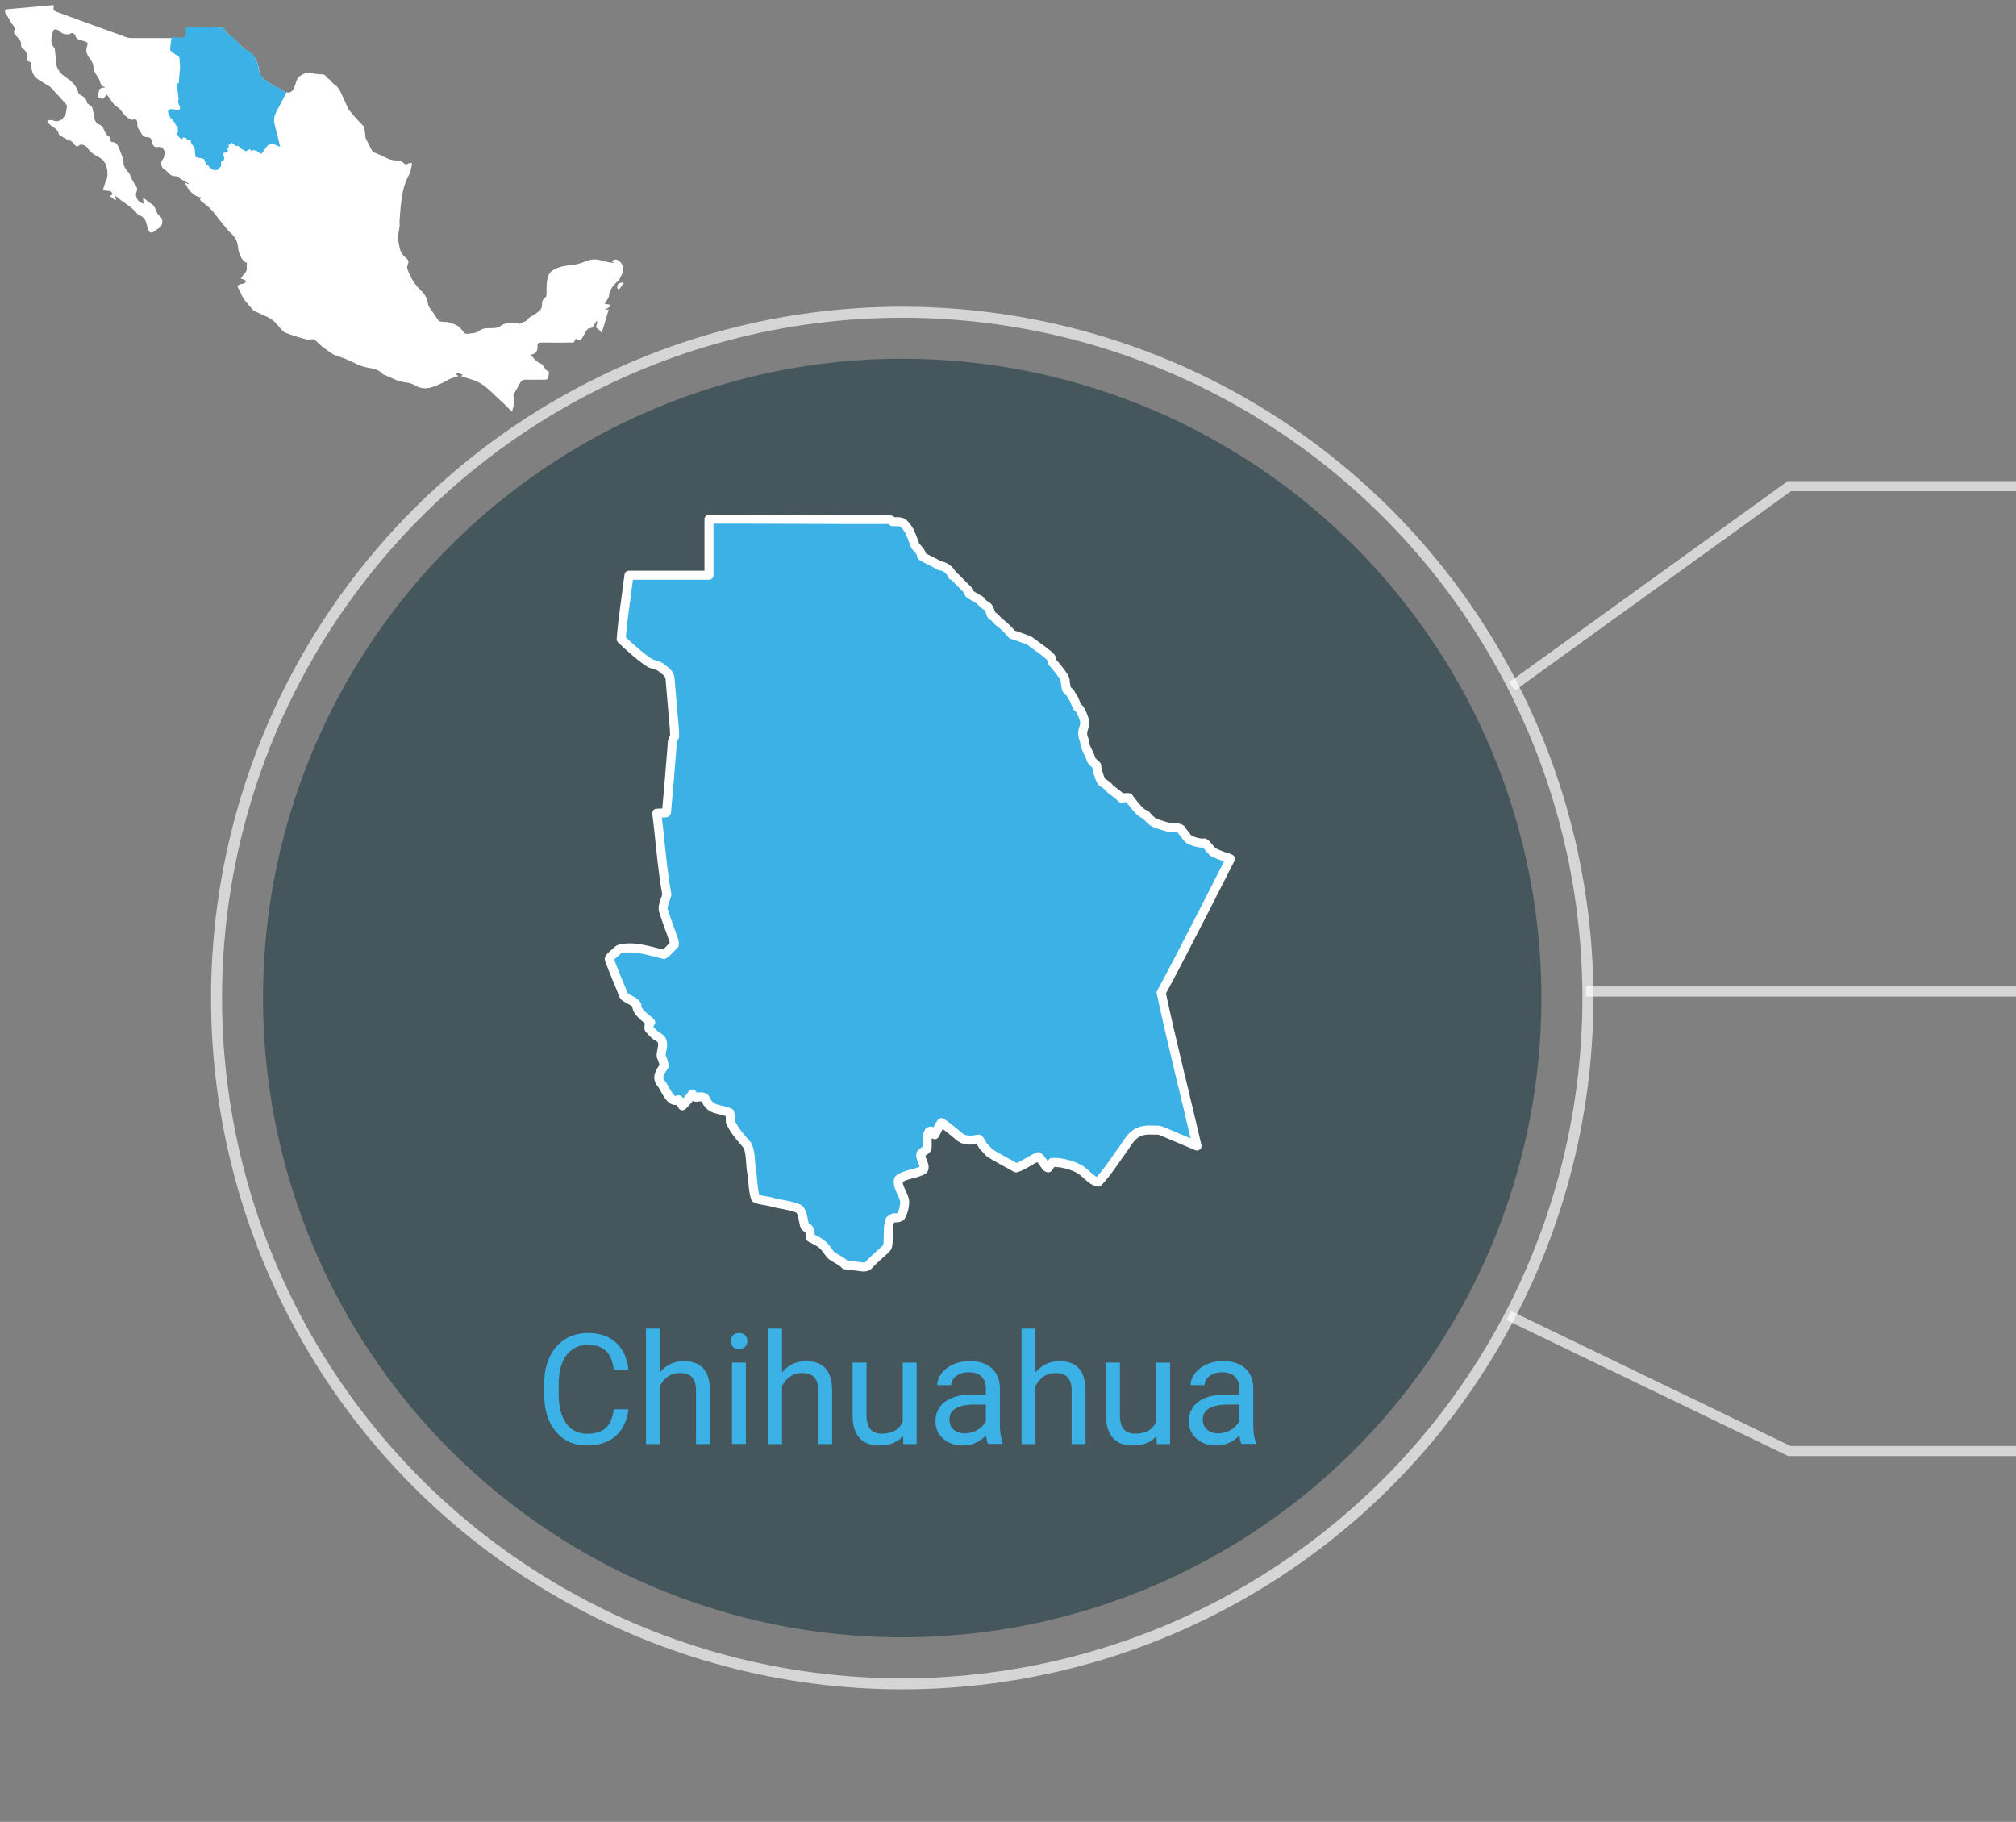 <?xml version="1.0" encoding="UTF-8"?><svg id="estados" xmlns="http://www.w3.org/2000/svg" viewBox="0 0 306.04 276.52"><rect x="0" y="0" width="306.04" height="276.52" fill="#808080" stroke="none"/><defs><style>.cls-1,.cls-2{fill:#3bb1e6;}.cls-3{fill:#fff;}.cls-4{stroke-width:1.53px;}.cls-4,.cls-2,.cls-5{stroke:#fff;}.cls-4,.cls-5{fill:none;opacity:.67;stroke-miterlimit:10;}.cls-6{fill:#0a2f3a;opacity:.5;}.cls-2{stroke-linecap:round;stroke-linejoin:round;stroke-width:1.37px;}.cls-5{stroke-width:1.67px;}</style></defs><g id="chih-icono"><circle class="cls-6" cx="136.96" cy="151.48" r="97.03"/><circle class="cls-5" cx="136.96" cy="151.48" r="104.09"/><polyline class="cls-4" points="229.53 104.17 271.63 73.79 306.09 73.79"/><polyline class="cls-4" points="229.02 199.66 271.63 220.23 306.09 220.23"/><polyline class="cls-4" points="240.77 150.49 271.63 150.49 306.09 150.49"/><g><path class="cls-1" d="M95.4,213.89c-.21,1.76-.85,3.11-1.95,4.07-1.09,.95-2.54,1.43-4.35,1.43-1.96,0-3.54-.7-4.72-2.11-1.18-1.41-1.77-3.29-1.77-5.65v-1.6c0-1.54,.28-2.9,.83-4.07,.55-1.17,1.33-2.07,2.34-2.7s2.18-.94,3.51-.94c1.76,0,3.18,.49,4.24,1.48,1.07,.99,1.69,2.35,1.86,4.09h-2.2c-.19-1.33-.6-2.29-1.24-2.88-.64-.6-1.52-.89-2.66-.89-1.4,0-2.5,.52-3.29,1.55-.8,1.04-1.19,2.51-1.19,4.42v1.61c0,1.8,.38,3.24,1.13,4.31s1.81,1.6,3.16,1.6c1.22,0,2.15-.28,2.8-.83s1.08-1.51,1.3-2.88h2.2Z"/><path class="cls-1" d="M100.17,208.31c.94-1.15,2.15-1.72,3.65-1.72,2.61,0,3.93,1.47,3.95,4.42v8.16h-2.11v-8.17c0-.89-.21-1.55-.61-1.97-.4-.43-1.02-.64-1.87-.64-.68,0-1.29,.18-1.8,.55-.52,.37-.92,.84-1.21,1.44v8.8h-2.11v-17.53h2.11v6.68Z"/><path class="cls-1" d="M110.95,203.54c0-.34,.1-.63,.31-.87,.21-.24,.52-.35,.93-.35s.72,.12,.94,.35c.21,.24,.32,.53,.32,.87s-.11,.63-.32,.86c-.21,.23-.52,.34-.94,.34s-.72-.11-.93-.34c-.21-.23-.31-.51-.31-.86Zm2.28,15.62h-2.11v-12.35h2.11v12.35Z"/><path class="cls-1" d="M118.72,208.31c.94-1.15,2.15-1.72,3.65-1.72,2.61,0,3.93,1.47,3.95,4.42v8.16h-2.11v-8.17c0-.89-.21-1.55-.61-1.97-.4-.43-1.02-.64-1.87-.64-.68,0-1.29,.18-1.8,.55-.52,.37-.92,.84-1.21,1.44v8.8h-2.11v-17.53h2.11v6.68Z"/><path class="cls-1" d="M137.1,217.94c-.82,.97-2.03,1.45-3.62,1.45-1.32,0-2.32-.38-3.01-1.15-.69-.76-1.04-1.9-1.04-3.4v-8.03h2.11v7.98c0,1.87,.76,2.81,2.28,2.81,1.61,0,2.69-.6,3.22-1.8v-8.98h2.11v12.35h-2.01l-.05-1.22Z"/><path class="cls-1" d="M149.99,219.16c-.12-.24-.22-.68-.3-1.3-.98,1.02-2.15,1.53-3.51,1.53-1.22,0-2.22-.34-3-1.03-.78-.69-1.17-1.56-1.17-2.62,0-1.29,.49-2.28,1.47-3s2.35-1.07,4.13-1.07h2.05v-.97c0-.74-.22-1.33-.66-1.76-.44-.44-1.09-.66-1.95-.66-.75,0-1.38,.19-1.89,.57-.51,.38-.76,.84-.76,1.38h-2.12c0-.62,.22-1.21,.66-1.79,.44-.57,1.03-1.03,1.78-1.36s1.57-.5,2.47-.5c1.42,0,2.54,.36,3.34,1.07,.81,.71,1.22,1.69,1.26,2.94v5.68c0,1.13,.14,2.04,.43,2.7v.18h-2.21Zm-3.5-1.61c.66,0,1.29-.17,1.88-.51,.59-.34,1.02-.79,1.29-1.33v-2.53h-1.65c-2.59,0-3.88,.76-3.88,2.27,0,.66,.22,1.18,.66,1.55,.44,.37,1.01,.56,1.7,.56Z"/><path class="cls-1" d="M157.19,208.31c.94-1.15,2.15-1.72,3.65-1.72,2.61,0,3.93,1.47,3.95,4.42v8.16h-2.11v-8.17c0-.89-.21-1.55-.61-1.97-.4-.43-1.02-.64-1.87-.64-.68,0-1.29,.18-1.8,.55-.52,.37-.92,.84-1.21,1.44v8.8h-2.11v-17.53h2.11v6.68Z"/><path class="cls-1" d="M175.57,217.94c-.82,.97-2.03,1.45-3.62,1.45-1.32,0-2.32-.38-3.01-1.15-.69-.76-1.04-1.9-1.04-3.4v-8.03h2.11v7.98c0,1.87,.76,2.81,2.28,2.81,1.61,0,2.69-.6,3.22-1.8v-8.98h2.11v12.35h-2.01l-.05-1.22Z"/><path class="cls-1" d="M188.45,219.16c-.12-.24-.22-.68-.3-1.3-.98,1.02-2.15,1.53-3.51,1.53-1.22,0-2.22-.34-3-1.03-.78-.69-1.17-1.56-1.17-2.62,0-1.29,.49-2.28,1.47-3s2.35-1.07,4.13-1.07h2.05v-.97c0-.74-.22-1.33-.66-1.76-.44-.44-1.09-.66-1.95-.66-.75,0-1.38,.19-1.89,.57-.51,.38-.76,.84-.76,1.38h-2.12c0-.62,.22-1.21,.66-1.79,.44-.57,1.03-1.03,1.78-1.36s1.57-.5,2.47-.5c1.42,0,2.54,.36,3.34,1.07,.81,.71,1.22,1.69,1.26,2.94v5.68c0,1.13,.14,2.04,.43,2.7v.18h-2.21Zm-3.5-1.61c.66,0,1.29-.17,1.88-.51,.59-.34,1.02-.79,1.29-1.33v-2.53h-1.65c-2.59,0-3.88,.76-3.88,2.27,0,.66,.22,1.18,.66,1.55,.44,.37,1.01,.56,1.7,.56Z"/></g><path id="CHIH" class="cls-2" d="M176.28,150.72c1.59,7.46,3.72,15.78,5.43,23.22-1.48-.6-4.01-1.72-5.48-2.31-.33-.14-.82-.1-1.18-.1-2.28-.15-3.16,.66-4.3,2.51-1.25,1.68-2.59,3.88-4.05,5.38-1.06-.2-1.82-1.36-2.72-1.9-1.11-.68-2.96-1.16-4.25-1.08-.24,.19-.4,.6-.61,.82l-.31-.15c-.27-.46-.78-1.19-1.18-1.54-1.08,.4-2.28,1.39-3.38,1.69-1.02-.6-3.06-1.63-4.05-2.31-.29-.27-.63-.7-.92-.97-.23-.31-.4-.83-.72-1.08-.9,.16-1.98,.31-2.77-.26-.9-.76-1.9-1.6-2.87-2.25-.42,.51-.69,1.27-1.02,1.84-.16-.21-.34-.52-.61-.56l-.26,.1c-.46,.72-.18,1.75-.31,2.56-.22,.3-.69,.51-.92,.82-.18,.75,.75,1.62,.41,2.36-1.02,.69-2.85,.68-3.79,1.49-.33,1.2,.89,2.29,.92,3.48-.02,.7-.22,1.49-.56,2.1-.27,.32-.75,.25-1.13,.26l-.51,.31c-.45,.99-.21,2.72-.36,3.79,0,.28-.21,.54-.41,.72-.8,.72-1.89,1.66-2.61,2.46-.39,.29-.94,.16-1.38,.1-.18-.03-1.88-.24-2.1-.26-.6-.68-1.63-.96-2.25-1.59-.36-.48-.74-1.12-1.23-1.49-.49-.44-1.2-.73-1.74-1.02-.13-.54,.02-1.49-.72-1.59l-.15-.15c-.28-.81-.25-1.8-.77-2.51-.47-.54-3.48-.9-4.15-1.13-.75-.26-1.86-.26-2.56-.61-.42-1.07-.39-2.9-.62-4.05-.2-1.23-.09-2.79-.61-3.95-.94-1.11-2.04-2.27-2.61-3.64,.01-.27,.02-1.08-.1-1.33-1.59-.7-2.9-.23-3.74-2.2-.38-.33-.93-.23-1.38-.15l-.36-.15-.2-.36c-.41,.61-.95,1.29-1.49,1.79-.2-.29-.29-.75-.62-.92-1.19,.71-1.97-1.68-2.56-2.41-.87-.95-.17-1.86,.41-2.72-.04-.5-.29-1.03-.46-1.49-.04-.77,.44-1.61,.1-2.36-.13-.33-.57-.56-.87-.72-.35-.28-.79-.73-1.08-1.08-.02-.33,0-.73,.26-.97-.63-.58-2.24-1.58-2.1-2.61-.34-.6-1.47-.91-1.95-1.38-.68-1.65-1.62-3.9-2.25-5.59,.12-.34,.5-.65,.77-.87,.27-.19,.54-.59,.87-.67,2.14-.54,4.59,.33,6.66,.82,.52-.28,1.15-1.1,1.59-1.49,.06-.53-.28-1.09-.41-1.59-.42-1.1-.93-2.57-1.28-3.69-.09-.77,.38-1.59,.56-2.31-.7-3.65-1.05-8.61-1.54-12.35,.19,0,1.22-.06,1.38-.05l.1-.1c.29-3.32,.62-7.03,.87-10.35-.06-.36,.21-.86,.36-1.18,.03-.9-.14-2.17-.21-3.07-.14-1.63-.31-3.8-.46-5.43,0-.49-.21-1.03-.62-1.33-.21-.15-.63-.5-.82-.67-.44-.26-1.06-.39-1.54-.56-1.21-.69-3.45-2.71-4.46-3.69,.23-3.13,.81-6.54,1.18-9.69h12.15v-8.51c6.58-.02,13.47,.03,20.04,.05,1.37,0,4.48,0,5.84,0,.33,.05,1.8-.19,1.95,.31,.47,.09,1.15-.08,1.59,.21,1.07,.81,1.42,2.31,1.9,3.48,.24,.29,.91,.93,.92,1.33-.06,.31,.54,.48,.72,.61,0,0,1.5,.72,2.05,1.08,.83,.05,1.67,.71,1.95,1.49,.13,.05,.38,.19,.46,.31,0,0,1.49,1.53,1.84,1.84,.03,.17,.15,.48,.26,.62,.29,.2,1.35,.83,1.64,.97,.21,.34,.62,.7,.97,.87,.52,.28,.52,1.06,.82,1.49,.32,.06,.79,.63,.97,.87,.64,.43,1.65,1.39,2.1,2,.41,.04,2.37,.84,2.46,.82,.12,.04,1.28,.92,1.28,.92,0,0,1.89,1.3,2.2,1.79,.08,.24,.09,.57,.26,.77,.17,.08,1.55,1.88,1.64,2.1,.05,.03,.28,.55,.2,.67,.02,.22,.19,1.03,.2,1.18,.13,.22,.39,.39,.56,.56,.08,.16,.42,.78,.51,.82,.19,.41,.4,.99,.61,1.38,.48,.13,1.12,1.99,1.13,2.41-.1,.61-.47,1.32-.31,1.95,.03,.1,.35,1.1,.31,1.18-.12,.29,.83,1.79,.92,2.36,.14,.37,.62,.67,.87,.97-.02,.57,.55,2.29,.82,2.51,.26,.19,.95,.56,1.08,.87,.05,.13,1.68,1.24,1.84,1.54,0,0,.92-.13,1.13-.05,.14,.27,1.33,1.74,1.69,2.05,.18,.21,.66,.47,.92,.56,.28,.36,.94,1.08,1.38,1.23,.59,.22,1.89,.65,2.51,.72,.36,.05,1.4-.11,1.54,.41,0,0,.85,1.17,1.08,1.33,.51,.32,1.75,.69,2.36,.56,.18,.07,1.21,1.31,1.28,1.38,.24,.12,1.99,.89,2.05,.77l.61,.26s-6.91,13.71-10.51,20.35Z"/><g><g><path class="cls-3" d="M94.07,42.29c.23-.43,.53-.9,.53-1.36,0-.45-.13-.96-.61-1.31-.43-.31-.75-.37-1.12,.1,.1,.03,.19,.06,.29,.09,0,.04-.02,.08-.02,.11-.55-.11-1.12-.15-1.65-.33-.89-.32-1.78-.27-2.58,.07-.81,.34-1.62,.54-2.47,.61-.95,.09-1.84,.3-2.64,.83-.21,.14-.4,.39-.5,.63-.4,.91-.32,1.89-.33,2.86,0,.2-.06,.48-.2,.57-.39,.26-.52,.65-.49,1.05,.04,.7-.43,1.02-.89,1.36-.32,.24-.7,.41-1.03,.64-.18,.13-.31,.32-.46,.48h0s0,0,0,0c-.34,.16-.68,.31-1.01,.47,0,0,0,0-.01,0,0,0,0,0,0,0-.73-.39-2.31-.19-2.94,.35-.13,.11-.32,.16-.5,.21-.88,.25-1.86-.18-2.72,.52-.42,.34-1.14,.33-1.73,.43-.16,.03-.43-.04-.52-.16-.38-.47-.67-.95-1.32-1.22-.49-.2-.93-.43-1.48-.42-.38,0-.76-.07-1.03-.1-.28-.42-.52-.79-.76-1.15-.35-.52-.85-.94-.93-1.61-.1-.86-.61-1.52-1.19-2.07-.91-.88-1.49-1.93-1.91-3.09-.07-.18-.04-.44,.03-.63,.17-.4,.19-.71-.2-1.02-.6-.48-.98-1.11-1.07-1.9-.04-.32-.17-.63-.21-.96-.03-.23,.02-.47,.05-.7,.07-.45,.16-.9,.22-1.35,.03-.23-.04-.47-.02-.7,.08-1.06,.14-2.12,.28-3.16,.18-1.28,.42-2.54,1.07-3.7,.27-.47,.36-1.05,.51-1.59,.04-.13-.02-.29-.03-.43-.17,.03-.38,.02-.51,.11-.26,.19-.49,.14-.67-.05-.34-.38-.78-.38-1.24-.42-.38-.03-.77-.1-1.12-.25-.65-.26-1.25-.62-1.9-.86-.29-.11-.51-.22-.64-.51-.28-.59-.6-1.15-.88-1.73-.05-.1-.03-.24-.05-.36-.05-.42-.08-.85-.18-1.27-.04-.17-.21-.33-.34-.47-.3-.32-.61-.62-.9-.94-.31-.34-.6-.7-.89-1.05-.1-.12-.22-.23-.28-.36-.25-.53-.46-1.09-.72-1.61-.39-.78-.62-1.66-1.45-2.16-.31-.19-.5-.6-.81-.79-.34-.21-.45-.69-.98-.69-.73-.01-1.46-.16-2.2-.25-.1-.01-.21,0-.3,.04-.22,.09-.44,.18-.64,.3-.21,.13-.46,.27-.57,.48-.21,.38-.35,.8-.47,1.21-.28,.99-1.01,1.24-1.83,.66-.4-.28-.87-.45-1.3-.69-.27-.15-.52-.32-.78-.49-.15-.1-.28-.25-.44-.33-.75-.36-1.03-1.07-1.1-1.78-.08-.84-.48-1.5-.93-2.12-.27-.38-.82-.54-1.19-.86-.49-.42-.93-.91-1.41-1.35-.25-.23-.53-.43-.78-.65-.23-.21-.53-.4-.66-.67-.22-.47-.54-.64-1.03-.63-1.34,0-2.68,0-4.02,0-1.15,0-1-.11-.99,1,0,.47-.14,.62-.61,.62-2.54-.02-5.08,0-7.63-.01-.28,0-.57-.03-.83-.12-3.48-1.25-6.95-2.52-10.42-3.79-.74-.27-.74-.28-.59-1.06-.18,0-.34-.01-.5,0-2.16,.19-4.31,.38-6.47,.58-.52,.05-.59,.19-.36,.68,.08,.17,.21,.31,.3,.46,.1,.17,.2,.34,.3,.51,.11,.19,.19,.42,.34,.58,.28,.31,.51,.6,.35,1.06-.1,.31,.06,.54,.29,.77,.4,.42,.87,.82,.75,1.52-.02,.09,.1,.24,.19,.32,.45,.4,.89,.78,.68,1.5-.04,.15,.13,.53,.22,.53,.46,.03,.51,.33,.49,.65-.04,.63,.18,1.23,.52,1.65,.42,.5,1.09,.79,1.65,1.16,.24,.16,.54,.26,.73,.46,.82,.86,1.61,1.74,2.39,2.63,.08,.09,.11,.27,.08,.39-.14,.53-.03,1.15-.53,1.56-.07,.05-.06,.2-.08,.3-.1,.02-.22,.02-.3,.07-.35,.26-.72,.24-1.11,.12-.16-.05-.33-.1-.5-.09-.16,0-.31,.09-.47,.13,.1,.16,.18,.35,.31,.47,.51,.5,1.33,.7,1.46,1.56,0,.06,.1,.12,.16,.16,.45,.25,.88,.58,1.36,.72,.37,.11,.57,.3,.78,.59,.19,.27,.41,.55,.82,.19,.28-.25,1,.05,1.2,.38,.11,.19,.28,.35,.43,.52,.59,.7,1.61,.82,2.16,1.64,.41,.62,.65,1.97,.33,2.66-.23,.49-.36,1.02-.56,1.61,.27,.04,.49,.1,.71,.1,.4,.01,.7,.12,.75,.57-.12,.07-.23,.14-.39,.23,.3,.24,.56,.44,.81,.64,.04-.03,.08-.06,.12-.09-.05-.17-.11-.35-.18-.58,.12,.06,.21,.08,.27,.13,1.03,.91,2.32,1.51,3.18,2.64,.08,.1,.23,.17,.36,.22,.63,.23,.88,.75,1.03,1.35,.07,.27,.12,.55,.22,.81,.2,.49,.53,.55,.94,.23,.25-.19,.51-.36,.76-.53,.63-.43,.6-1.45-.03-1.86-.16-.1-.27-.31-.36-.49-.16-.31-.23-.67-.43-.94-.18-.24-.48-.38-.73-.57-.27-.21-.53-.43-.8-.64-.04,.02-.08,.05-.12,.07,.03,.26,.06,.53,.09,.79,0,0,0,0,0,.01,0,0,0,0,0,0-.15-.07-.3-.15-.45-.21-.51-.22-.88-1.05-.66-1.56,.2-.46,.1-.82-.21-1.2-.23-.28-.39-.62-.56-.95-.14-.27-.19-.6-.39-.82-.44-.5-.85-.97-.79-1.69,.01-.13-.02-.28-.07-.41-.19-.52-.39-1.04-.59-1.57-.2-.53-.47-.98-1.14-.99-.09,0-.25-.24-.24-.35,.06-.34-.09-.48-.37-.6-.12-.05-.18-.23-.27-.35-.35-.42-.31-1.11-.95-1.31-.53-.17-.72-.58-.8-1.09-.08-.52-.18-1.04-.32-1.55-.04-.14-.24-.22-.37-.34-.15-.13-.4-.24-.42-.39-.12-.74-.73-.98-1.26-1.32-.19-.67-.47-1.24-1-1.77-.62-.6-1.46-.93-1.95-1.67-.27-.4-.47-.77-.48-1.27-.02-.69-.13-1.38-.2-2.07,0-.09-.05-.19-.11-.25-.68-.73-.37-1.56-.2-2.34,.11-.49,.47-.54,.88-.24,.25,.18,.49,.41,.77,.51,.25,.09,.55,.08,.83,.06,.15-.01,.31-.22,.43-.19,.18,.04,.44,.18,.48,.32,.18,.68,.72,.73,1.28,.88,.68,.18,.71,.33,.52,.89-.23,.68,.01,1.23,.42,1.77,.26,.35,.55,.79,.55,1.19,0,.85,.58,1.37,.91,2.03,.1,.2,.12,.43,.21,.63,.06,.13,.16,.26,.27,.35,.08,.07,.2,.08,.3,.12,.03,.04,.05,.09,.08,.13-1.18-.13-.84,.8-1.13,1.38,.29,.11,.57,.33,.79,.28,.22-.06,.37-.38,.6-.65,.18,.24,.36,.49,.56,.74,.29,.38,.52,.87,.91,1.08,.48,.26,.72,.64,1.01,1.04,.2,.28,.48,.51,.77,.72,.19,.14,.43,.19,.65,.28,.18-.07,.42-.14,.55-.05,.13,.08,.18,.33,.21,.51,.03,.21-.06,.46,.02,.64,.13,.32,.39,.58,.54,.89,.18,.37,.47,.63,.86,.63,.63-.01,.75,.35,.84,.85,.09,.51,.39,.74,.91,.65,.51-.1,.76,.23,.9,.55,.12,.26,.03,.64-.03,.95-.04,.2-.21,.38-.32,.57-.2,.35-.09,.98,.21,1.21,.2,.16,.43,.28,.6,.47,.35,.4,.72,.74,1.31,.67,.07,0,.14,.05,.21,.09,.25,.15,.5,.32,.75,.47,.33,.19,.66,.37,.99,.56-.02,.04-.05,.08-.07,.12-.16-.1-.31-.19-.51-.31,.35,1.03,1.37,2.23,2.46,2.29-.36,.38-.03,.53,.2,.71,.21,.17,.42,.32,.62,.49,.33,.3,.68,.59,.97,.93,.34,.39,.64,.83,.96,1.25,.09,.12,.2,.24,.3,.35,.5,.59,.94,1.24,1.51,1.75,.69,.61,.99,1.32,1.06,2.2,.03,.33,.12,.67,.25,.97,.25,.55,.49,1.13,1.1,1.28-.02,.28-.07,.48-.04,.68,.05,.39-.05,.68-.34,.96-.21,.2-.35,.47-.57,.77,.24,.06,.37,.07,.47,.13,.13,.07,.24,.18,.36,.28-.1,.1-.18,.24-.3,.3-.17,.07-.36,.07-.55,.12-.48,.12-.56,.37-.27,.77,.09,.12,.15,.27,.22,.4,.15,.32,.25,.67,.45,.95,.31,.46,.68,.88,1.04,1.3,.21,.24,.41,.53,.67,.67,.95,.49,2,.8,2.86,1.47,.46,.36,.8,.88,1.21,1.31,.18,.19,.38,.41,.62,.51,.56,.23,1.14,.41,1.72,.59,.58,.18,1.17,.34,1.75,.5,.08,.02,.2,.03,.27,0,.48-.28,.78,.02,1.09,.32,.25,.24,.5,.5,.78,.71,.48,.36,.97,.7,1.46,1.04,.14,.1,.29,.18,.45,.24,.57,.21,1.15,.39,1.72,.62,.56,.23,1.09,.52,1.64,.76,.33,.15,.67,.28,1.02,.38,.98,.28,2.08,.21,2.84,1.08,.1,.12,.3,.15,.46,.22,.56,.25,1.12,.51,1.69,.75,.25,.1,.52,.16,.78,.23,.6,.16,1.25,.1,1.83,.47,.77,.49,1.66,.65,2.55,.41,.62-.17,1.22-.46,1.82-.72,.37-.17,.72-.4,1.08-.58,.23-.11,.49-.18,.74-.26,.16-.05,.32-.1,.57-.18-.19-.13-.28-.2-.4-.28,.13-.1,.24-.18,.27-.2,.32,.1,.56,.18,.78,.25-.05,.05-.14,.15-.22,.24,.65,.21,1.27,.42,1.9,.62,1.64,.53,2.69,1.86,3.91,2.94,.65,.57,1.24,1.2,1.86,1.8,.03-.02,.08-.03,.08-.05,.08-.69,.57-1.32,.2-2.07-.07-.14-.03-.4,.06-.56,.3-.57,.65-1.1,.94-1.67,.18-.35,.41-.49,.81-.48,1,.02,2,.02,2.99,0,.16,0,.41-.11,.44-.23,.09-.31,.09-.65,.13-.97,0-.01-.05-.04-.07-.05-.42-.14-.6-.48-.8-.84-.08-.15-.25-.3-.41-.36-.66-.28-1.07-.81-1.53-1.34q1.06-.08,1.07-1.14s0-.06,0-.09c-.07-.48,.15-.61,.61-.61,1.5,.02,2.99,.01,4.49,0,.22,0,.47,.06,.54-.29,.06-.31,.29-.31,.49-.15,.25,.19,.44,.12,.57-.12,.23-.39,.45-.79,.67-1.19-.12,.15-.25,.29-.36,.44,.11-.15,.24-.29,.36-.44,0,0,0,0,0,0,0,0,.01-.01,.01-.02h0s0,0,0,0c.14-.14,.3-.41,.43-.4,.47,.02,.66-.25,.83-.6,.08-.17,.2-.32,.31-.48,.04,.02,.08,.03,.12,.05-.03,.17-.04,.35-.1,.51-.11,.27-.1,.47,.18,.62,.12,.07,.23,.17,.33,.26,.02,.02,.04,.04,.06,.06h0c.13,.4,.24,.1,.28-.03,.16-.43,.29-.88,.42-1.32,.19-.62,.36-1.24,.56-1.91h-.59c.35-.24,.82-.23,.74-.74-.28-.05-.57-.1-.78-.14,.25-.43,.61-.78,.66-1.17,.1-.83,.51-1.45,1.08-2,.2-.2,.45-.37,.58-.61Z"/><path class="cls-3" d="M93.71,43.65c0,.08,.05,.2,.12,.23,.06,.03,.2,0,.24-.06,.21-.27,.4-.56,.64-.91-.7-.1-1.06,.21-1,.74Z"/></g><path id="MEX2709" class="cls-1" d="M43.51,13.98c-2.51,5.03-2.21,2.83-.97,8.33-1.93-.96-1.73-.33-2.87,1.05-.35-.14-.62-.55-1.05-.54-.17-.06-.32-.05-.4,.13-.12-.05-.18-.25-.28-.32-.21,.08-.44,.27-.65,.32-.34-.21-.87-.38-1.04-.78-.1-.1-.31,.01-.45-.03-.24-.13-.44-.36-.68-.5-.08,.1-.13,.24-.2,.35-.28-.34-.18,.29-.24,.43-.32,.12-.02,.37-.08,.58-.2,.17-.87,.09-.72,.49,.15,.27,.26,.66,0,.9-.19-.01-.33,.08-.31,.28,0,.13-.01,.44-.03,.57-.08,.12-.3,.27-.4,.37-.1,.14-.24,.26-.43,.2-.11-.03-.42,0-.49-.13-.37-.15-.5-.58-.89-.69-.06-.08-.01-.22-.09-.29-.13-.04-.13-.19-.16-.3-.02-.46-.79-.36-1.09-.5-.14-.02-.35-.02-.32-.22-.08-.44-.06-.96-.2-1.38-.24-.28-.53-.56-.52-.95-.26-.1-.61-.1-.72-.42-.11-.11-.32,.05-.37-.13-.08,.12-.18,.25-.28,.34-.03-.05-.06-.12-.1-.17-.05-.02-.11,.04-.17,0-.18-.16-.31-.41-.42-.63-.02-.14,.09-.26,.16-.37-.02-.16-.14-.31-.06-.48,.17-.39-.57-.44-.33-.78-.12-.12-.43-.3-.4-.5-.07-.11-.28-.17-.37-.26-.12-.49-.79-1.17-.04-1.38,.37-.05,.8,.07,1.15,.17,.13,.03,.25-.21,.35-.27-.06-.49-.5-.96-.22-1.45-.13-.7-.2-1.65-.29-2.36,.06-.03,.3,.05,.29-.07,.02-.37,.08-.9,.1-1.26,.05-.58,.17-1.14,.07-1.72-.08-.34,.07-.91-.27-1.13-.41-.18-.85-.51-1.18-.82-.08-.61,.18-1.36,.18-2.01,.43-.11,2.33,.42,2.17-.49,.08-.43-.27-1.17,.47-1.03,1.75,.06,3.62-.13,5.31,.11,.27,.2,.25,.61,.5,.82,.16,.13,.48,.43,.7,.45,.15,.06,.23,.23,.33,.32,.28,.14,.39,.56,.72,.65,.06,.12,.22,.15,.27,.27,0,.16,.17,.23,.25,.34,.43,.37,.27,.28,.76,.57,.05-.06,.14-.04,.17,.04,.05,0,.11,.02,.1,.09h0s.05,.04,.06,.05l.02-.03c.08,.2,.37,.19,.43,.38,.02,.18,.19,.08,.29,.29,.08,.07,0,.21,.12,.25,0,.06-.03,.12,.02,.18,.15,.31,.34,.66,.53,.92,0,.48-.05,1.09,.35,1.44,.02,.16,.09,.34,.16,.48,.1,.05,.21,.15,.24,.24,.06,.02,.28,.16,.31,.22,.31-.14,.46,.38,.72,.49,.13,.07,.59,.39,.74,.37,.09,0,.38-.02,.26,.16,.14,.09,.58,.29,.73,.31,.08,.22,.37,.31,.56,.42,.03-.07,.06-.02,.09,.02,.01,0,.06-.02,.07-.03v.02s0,0,0,0Z"/></g></g></svg>